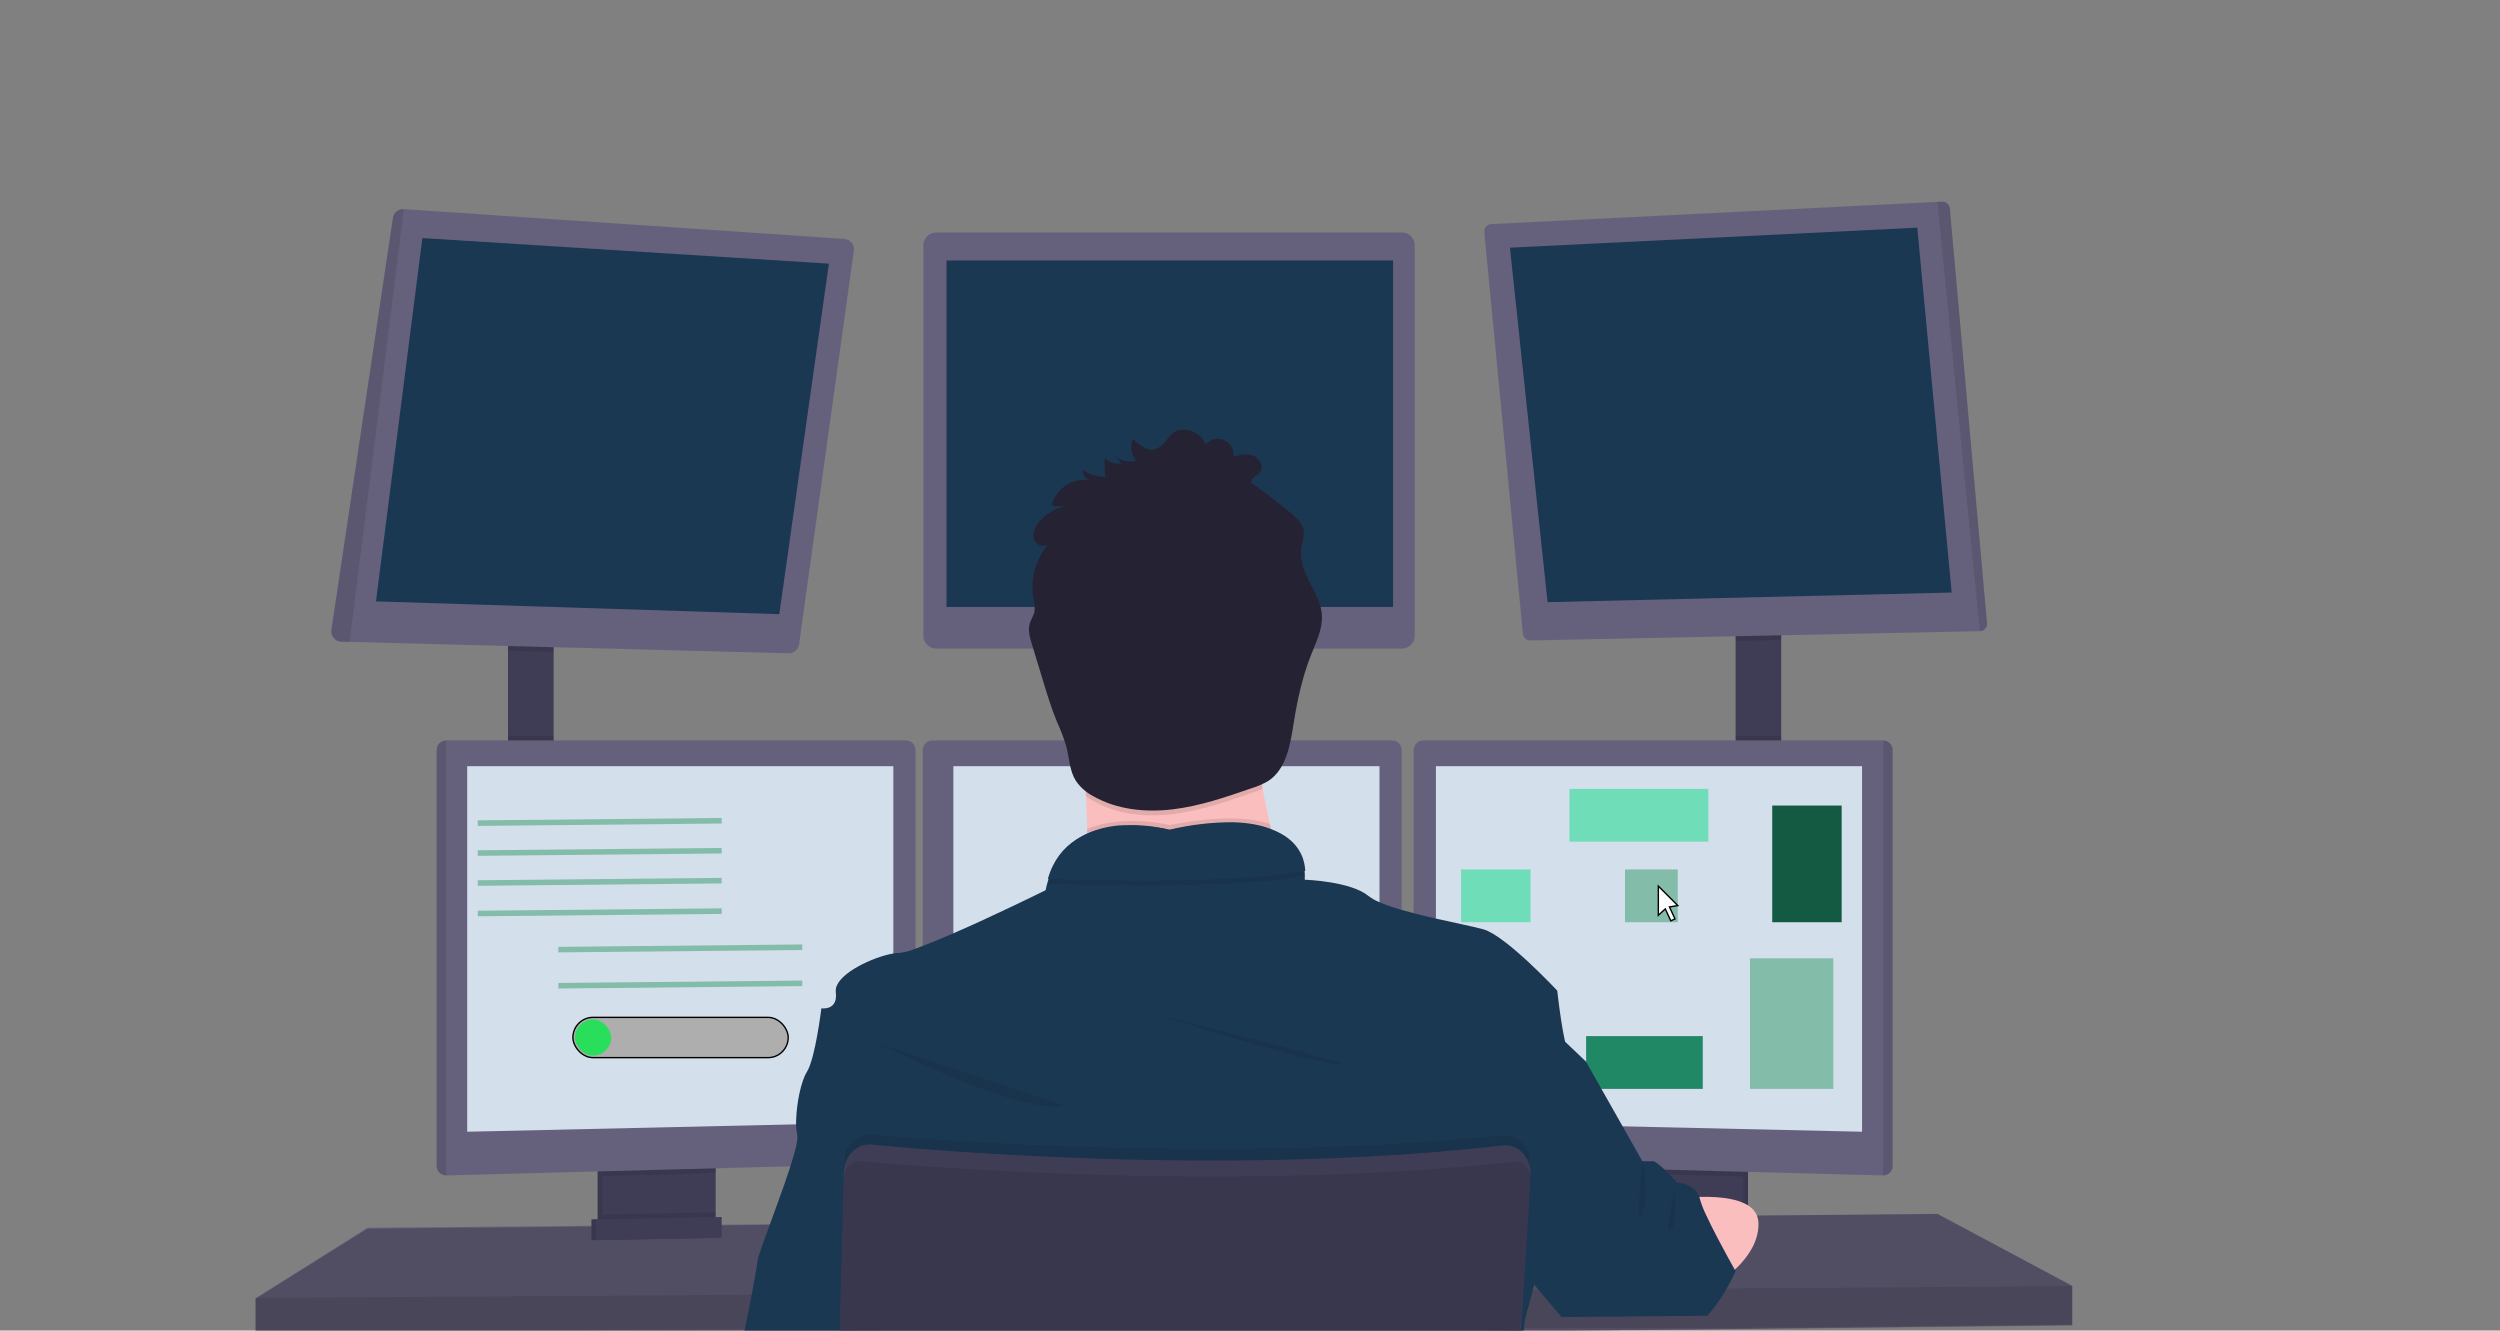 <svg width="900" height="479" viewBox="0 0 900 479" fill="none" xmlns="http://www.w3.org/2000/svg">
<rect x="0" y="0" width="900" height="479" fill="#808080" stroke="none"/>
<g id="undraw_programming_2svr 1" clip-path="url(#clip0)">
<path id="Vector" d="M199.305 229.754H182.883V279.588H199.305V229.754Z" fill="#3F3D56"/>
<path id="Vector_2" d="M641.241 227.161H624.819V279.882H641.241V227.161Z" fill="#3F3D56"/>
<path id="Vector_3" d="M746 462.856V477L616.5 478.5L615.1 478.527L563.692 478.982L562.5 479H547.449H547L454.24 477.48L302.524 478.959H302.394L263.82 479.34L263.405 479.349L92 481V467.392L132.303 441.99L213.167 441.282L214.895 441.273L215.465 441.264L217.193 441.237L256.018 440.901L257.755 440.892L258.308 440.883L260.036 440.874L272.485 440.765L272.813 440.756L303.526 440.484H303.777L543.433 438.361L549.299 438.315H549.886L554.362 438.27L586.889 437.989L588.617 437.962L590.215 437.944H591.044L601.161 437.862L603.165 437.835L605.852 437.816L614.276 437.735L627.641 437.617L629.369 437.599L632.375 437.581H632.937L697.481 437L746 462.856Z" fill="#65617D"/>
<path id="Vector_4" opacity="0.2" d="M746 463V477.216L614.751 478.573L613.351 478.602L563.467 479.116L562.275 479.135L547.113 479.281H546.664L454.5 479H303.777H298H267.5H263.82H92V467.5L132.303 442.33L213.167 441.574L214.895 441.564L215.465 441.555L217.193 441.526L256.018 441.167L257.755 441.157L258.308 441.148L260.036 441.138L272.485 441.022L272.813 441.012L303.526 440.721H303.777L543.433 438.454L549.299 438.405H549.886L554.362 438.357L586.889 438.056L588.617 438.027L590.215 438.008H591.044L601.161 437.921L603.165 437.892L605.852 437.872L614.276 437.785L627.641 437.659L629.369 437.64L632.375 437.62H632.937L697.481 437L746 463Z" fill="black"/>
<path id="Vector_5" d="M255.915 418.021V439.188C255.916 440.19 255.632 441.172 255.096 442.02C254.561 442.868 253.796 443.546 252.89 443.976C252.216 444.303 251.479 444.48 250.73 444.495L220.566 445.134C219.761 445.153 218.962 444.985 218.232 444.641C217.311 444.219 216.53 443.541 215.983 442.687C215.436 441.834 215.146 440.841 215.147 439.827V418.021H255.915Z" fill="#3F3D56"/>
<path id="Vector_6" opacity="0.1" d="M255.915 418.021V439.188C255.916 440.19 255.632 441.172 255.096 442.02C254.561 442.868 253.796 443.546 252.89 443.976C252.216 444.303 251.479 444.48 250.73 444.495L220.566 445.134C219.761 445.153 218.962 444.985 218.232 444.641C217.311 444.219 216.53 443.541 215.983 442.687C215.436 441.834 215.146 440.841 215.147 439.827V418.021H255.915Z" fill="black"/>
<path id="Vector_7" d="M257.644 418.021V439.188C257.644 440.19 257.36 441.172 256.825 442.02C256.29 442.868 255.525 443.546 254.619 443.976C253.945 444.303 253.208 444.48 252.458 444.495L222.295 445.134C221.489 445.153 220.69 444.985 219.961 444.641C219.039 444.219 218.259 443.541 217.712 442.687C217.165 441.834 216.874 440.841 216.875 439.827V418.021H257.644Z" fill="#3F3D56"/>
<path id="Vector_8" d="M629.288 418.021H588.52V445.246H629.288V418.021Z" fill="#3F3D56"/>
<path id="Vector_9" opacity="0.1" d="M629.288 418.021H588.52V445.246H629.288V418.021Z" fill="black"/>
<path id="Vector_10" d="M627.559 418.021H586.791V445.246H627.559V418.021Z" fill="#3F3D56"/>
<path id="Vector_11" opacity="0.1" d="M199.305 229.745V234.697L182.883 234.274V229.745H199.305Z" fill="black"/>
<path id="Vector_12" d="M307.393 90.232L287.661 231.975C287.536 232.88 287.081 233.708 286.385 234.299C285.688 234.891 284.798 235.205 283.884 235.181L125.892 231.085L122.893 231.007C122.371 230.994 121.857 230.872 121.385 230.648C120.914 230.424 120.495 230.102 120.155 229.705C119.816 229.308 119.564 228.844 119.417 228.343C119.269 227.842 119.228 227.315 119.298 226.798L141.449 78.417C141.592 77.498 142.074 76.665 142.801 76.085C143.527 75.504 144.445 75.216 145.373 75.279L303.935 86.014C304.447 86.043 304.947 86.179 305.403 86.412C305.86 86.644 306.264 86.969 306.588 87.365C306.913 87.761 307.152 88.221 307.291 88.714C307.429 89.207 307.464 89.724 307.393 90.232Z" fill="#65617D"/>
<path id="Vector_13" d="M152.054 85.703L135.348 216.495L280.548 221.102L298.404 94.916L152.054 85.703Z" fill="#1B3853"/>
<path id="Vector_14" d="M504.692 83.68H337.012C334.468 83.68 332.405 85.743 332.405 88.287V228.881C332.405 231.425 334.468 233.487 337.012 233.487H504.692C507.237 233.487 509.299 231.425 509.299 228.881V88.287C509.299 85.743 507.237 83.68 504.692 83.68Z" fill="#65617D"/>
<path id="Vector_15" d="M501.511 93.767H340.754V218.509H501.511V93.767Z" fill="#1B3853"/>
<path id="Vector_16" opacity="0.1" d="M641.241 227.152V230.428L624.819 230.765V227.152H641.241Z" fill="black"/>
<path id="Vector_17" d="M715.336 224.386C715.36 224.744 715.311 225.104 715.192 225.442C715.073 225.781 714.887 226.092 714.644 226.357C714.402 226.621 714.109 226.835 713.782 226.983C713.456 227.132 713.102 227.213 712.744 227.221L550.949 230.566C550.277 230.58 549.624 230.339 549.123 229.892C548.621 229.444 548.307 228.824 548.244 228.155L534.337 83.577C534.303 83.218 534.342 82.856 534.451 82.513C534.561 82.169 534.739 81.852 534.975 81.58C535.211 81.308 535.5 81.086 535.824 80.928C536.148 80.771 536.501 80.681 536.861 80.664L697.428 72.678L699.157 72.591C699.844 72.555 700.518 72.787 701.038 73.239C701.557 73.691 701.88 74.326 701.94 75.011L715.336 224.386Z" fill="#65617D"/>
<path id="Vector_18" d="M543.576 89.16L690.22 81.952L702.605 213.323L557.12 216.781L543.576 89.16Z" fill="#1B3853"/>
<path id="Vector_19" opacity="0.1" d="M715.336 224.386C715.36 224.744 715.31 225.104 715.191 225.442C715.073 225.781 714.886 226.092 714.644 226.357C714.402 226.621 714.109 226.834 713.782 226.983C713.455 227.132 713.102 227.213 712.743 227.221L697.428 72.678L699.157 72.591C699.844 72.555 700.518 72.787 701.037 73.239C701.557 73.691 701.88 74.326 701.94 75.011L715.336 224.386Z" fill="black"/>
<path id="Vector_20" opacity="0.1" d="M145.399 75.271L125.892 231.085L122.893 231.007C122.371 230.994 121.857 230.872 121.385 230.648C120.914 230.424 120.495 230.102 120.155 229.705C119.816 229.308 119.564 228.844 119.417 228.343C119.269 227.842 119.228 227.315 119.298 226.798L141.449 78.417C141.59 77.491 142.076 76.653 142.808 76.07C143.54 75.487 144.466 75.201 145.399 75.271Z" fill="black"/>
<path id="Vector_21" opacity="0.1" d="M199.305 264.826H182.883V279.588H199.305V264.826Z" fill="black"/>
<path id="Vector_22" opacity="0.1" d="M257.644 418.013V422.308L216.875 423.397V418.013H257.644Z" fill="black"/>
<path id="Vector_23" d="M329.596 269.969V415.342C329.586 416.229 329.235 417.079 328.615 417.714C327.996 418.35 327.156 418.723 326.269 418.756L160.628 423.164H160.585C159.683 423.153 158.821 422.789 158.183 422.152C157.545 421.514 157.182 420.652 157.171 419.75V269.969C157.182 269.067 157.545 268.205 158.183 267.567C158.821 266.929 159.683 266.566 160.585 266.555H326.182C327.084 266.566 327.946 266.929 328.584 267.567C329.222 268.205 329.585 269.067 329.596 269.969Z" fill="#65617D"/>
<path id="Vector_24" opacity="0.1" d="M160.628 266.555V423.164H160.585C159.683 423.153 158.821 422.789 158.183 422.152C157.545 421.514 157.182 420.652 157.171 419.75V269.969C157.182 269.067 157.545 268.205 158.183 267.567C158.821 266.929 159.683 266.566 160.585 266.555H160.628Z" fill="black"/>
<path id="Vector_25" d="M168.19 275.837H321.602V403.968L168.19 407.425V275.837Z" fill="#D4DFEC"/>
<rect id="Rectangle 18" x="206.25" y="366.25" width="77.5" height="14.5" rx="7.25" fill="#AEAEAE" stroke="black" stroke-width="0.5"/>
<rect id="progressBar" x="207" y="367" width="13" height="13" rx="6.5" fill="#29DE5B"/>
<path id="Vector_26" opacity="0.1" d="M641.241 264.826H624.819V279.882H641.241V264.826Z" fill="black"/>
<path id="Vector_27" opacity="0.1" d="M627.559 418.013V423.553L586.791 422.464V418.013H627.559Z" fill="black"/>
<path id="Vector_28" d="M681.361 269.969V419.75C681.35 420.659 680.981 421.528 680.334 422.167C679.686 422.806 678.814 423.164 677.904 423.164L512.229 418.756C511.342 418.723 510.502 418.35 509.883 417.714C509.263 417.079 508.912 416.229 508.901 415.342V269.969C508.913 269.067 509.276 268.205 509.914 267.567C510.552 266.929 511.413 266.566 512.315 266.555H677.913C678.821 266.557 679.691 266.916 680.337 267.555C680.982 268.194 681.35 269.061 681.361 269.969Z" fill="#65617D"/>
<path id="Vector_29" opacity="0.1" d="M681.361 269.969V419.75C681.35 420.659 680.98 421.528 680.333 422.167C679.686 422.806 678.813 423.164 677.904 423.164V266.555C678.813 266.555 679.686 266.913 680.333 267.552C680.98 268.191 681.35 269.059 681.361 269.969Z" fill="black"/>
<path id="Vector_30" d="M670.342 275.837H516.931V403.968L670.342 407.425V275.837Z" fill="#D4DFEC"/>
<path id="Vector_31" d="M504.614 269.969V415.342C504.604 416.229 504.253 417.079 503.633 417.714C503.014 418.35 502.174 418.723 501.287 418.756L335.646 423.164C334.737 423.164 333.864 422.806 333.217 422.167C332.57 421.528 332.2 420.659 332.189 419.75V269.969C332.2 269.067 332.563 268.205 333.201 267.567C333.839 266.929 334.701 266.566 335.603 266.555H501.2C502.102 266.566 502.964 266.929 503.602 267.567C504.24 268.205 504.603 269.067 504.614 269.969Z" fill="#65617D"/>
<path id="Vector_32" d="M343.208 275.837H496.62V403.968L343.208 407.425V275.837Z" fill="#D4DFEC"/>
<path id="Vector_33" opacity="0.1" d="M746 463V476.769L619.088 478.088H614.799H567.727H563.721H550.201H546.194H455.055H302.932H302.802L264.153 478.444L263.737 478.453L92 480V467.25L267.295 466.119H267.71L303.192 465.881H303.356L548.394 464.292H548.645L548.792 464.283H549.199L553.345 464.258H554.609L619.088 463.833L622.897 463.816L623.745 463.807L746 463Z" fill="black"/>
<path id="Vector_34" d="M421.133 279.588C445.634 279.588 465.497 259.726 465.497 235.225C465.497 210.723 445.634 190.861 421.133 190.861C396.631 190.861 376.769 210.723 376.769 235.225C376.769 259.726 396.631 279.588 421.133 279.588Z" fill="#FBBEBE"/>
<path id="cabeca" d="M465.506 325.975C465.506 325.975 379.509 336.346 387.72 325.975C390.693 322.224 391.514 311.109 391.35 298.447C391.298 294.601 391.159 290.617 390.961 286.65C390.01 267.635 387.72 249.053 387.72 249.053C387.72 249.053 462.913 213.617 454.27 241.707C450.813 253.055 451.945 268.992 454.572 283.953C455.341 288.318 456.232 292.596 457.165 296.658C459.443 306.566 462.227 316.351 465.506 325.975Z" fill="#FBBEBE"/>
<rect id="Rectangle 14" x="526" y="313" width="25" height="19" fill="#70DDB9"/>
<rect id="Rectangle 15" x="565" y="284" width="50" height="19" fill="#70DDB9"/>
<rect id="Rectangle 16" x="571" y="373" width="42" height="19" fill="#218866"/>
<rect id="Rectangle 17" x="638" y="290" width="25" height="42" fill="#145942"/>
<path id="Vector_35" opacity="0.1" d="M465.506 325.975C465.506 325.975 379.509 336.346 387.72 325.975C390.693 322.224 391.514 311.109 391.35 298.447C404.461 292.847 421.142 297.021 421.142 297.021C438.704 293.521 449.966 294.204 457.165 296.658C459.443 306.566 462.227 316.351 465.506 325.975Z" fill="black"/>
<path id="Corpo" d="M301.882 500V499.183L453.93 497.325L546.568 496.352H546.828L546.732 497.792L546.862 496.352H547.027V496.187L548.213 483.102L548.663 478.15L548.802 476.604L548.923 475.31L554.273 455.26L559.624 435.239L564.126 418.381L571 392.62C571 392.62 567.104 382.406 564.94 379.487C562.775 376.569 560.611 356.626 560.611 356.626C560.611 356.626 542.135 336.849 534.057 334.572C530.672 333.599 523.988 332.306 516.889 330.681C514.231 330.078 511.504 329.436 508.881 328.735C507.4 328.356 505.946 327.957 504.552 327.558C501.839 326.797 499.165 325.868 496.543 324.776C495.169 324.215 493.86 323.467 492.647 322.548C486.284 317.305 470.336 316.711 469.721 316.711C469.72 316.689 469.72 316.666 469.721 316.643V316.556C469.744 316.147 469.744 315.738 469.721 315.33C469.721 314.941 469.721 314.484 469.644 313.968C469.644 313.812 469.644 313.647 469.583 313.482C469.54 313.131 469.488 312.762 469.41 312.373C469.384 312.199 469.349 312.027 469.306 311.857C469.055 310.685 468.692 309.546 468.224 308.462C468.163 308.306 468.085 308.141 468.016 307.985C467.591 307.086 467.099 306.23 466.544 305.427C466.432 305.261 466.31 305.086 466.18 304.921C465.471 303.981 464.683 303.121 463.826 302.353C463.592 302.148 463.349 301.934 463.098 301.74C462.958 301.612 462.811 301.495 462.657 301.389L461.886 300.825L461.168 300.358C460.536 299.969 459.869 299.59 459.142 299.23C458.917 299.113 458.674 299.006 458.432 298.899C458.189 298.792 457.808 298.627 457.488 298.49H457.436L456.787 298.199C456.293 298.014 455.791 297.848 455.263 297.683L454.458 297.449L453.592 297.226L452.726 297.021C451.861 296.827 450.934 296.652 449.964 296.516L448.977 296.379L447.965 296.263L446.917 296.165L445.428 296.068L443.696 296C436.059 295.999 428.444 296.909 420.978 298.714C415.792 297.417 410.479 296.868 405.169 297.08H404.416L403.55 297.138H402.996L401.879 297.255C401.507 297.255 401.126 297.342 400.754 297.401C400.381 297.459 399.992 297.508 399.62 297.576L399.048 297.683C398.485 297.79 397.914 297.907 397.317 298.043C397.126 298.082 396.936 298.13 396.745 298.189C395.992 298.374 395.239 298.597 394.494 298.85C394.122 298.967 393.75 299.103 393.377 299.249C393.187 299.308 393.005 299.385 392.823 299.463L392.269 299.687L391.724 299.93L391.074 300.222C390.745 300.378 390.425 300.543 390.105 300.718C389.923 300.806 389.741 300.903 389.568 301.01C389.395 301.117 389.213 301.205 389.048 301.312C387.091 302.448 385.282 303.882 383.672 305.573L383.23 306.049L382.797 306.545C382.65 306.711 382.512 306.886 382.373 307.061C381.809 307.754 381.283 308.485 380.798 309.25C380.659 309.454 380.529 309.658 380.399 309.872C379.85 310.783 379.352 311.732 378.91 312.713C378.798 312.946 378.694 313.19 378.59 313.423C377.883 315.067 377.304 316.775 376.858 318.531C376.697 319.179 376.549 319.828 376.417 320.476C376.417 320.476 358.088 329.562 342.885 336.138C338.842 337.89 335.033 339.475 331.847 340.672C330.92 341.022 330.054 341.343 329.249 341.645C327.502 342.354 325.685 342.825 323.838 343.045C322.967 343.062 322.099 343.153 321.241 343.318C314.254 344.592 302.28 350.128 300.973 355.682C300.867 356.126 300.837 356.588 300.886 357.044C300.886 357.044 300.886 357.112 300.886 357.151C301.752 363.961 295.692 362.988 295.692 362.988C295.692 362.988 293.527 380.985 290.497 385.849C288.307 389.352 286.809 397.163 286.618 403.059C286.51 404.895 286.638 406.74 286.999 408.536C286.999 408.584 286.999 408.633 286.999 408.672C287.346 409.975 286.514 413.536 285.103 418.098C283.571 423.108 281.337 429.335 279.19 435.21C275.952 444.082 272.904 452.137 272.714 453.908C272.636 454.696 272.411 456.106 272.099 457.926C270.835 465.338 268.03 479.454 266.645 485.165C265.615 489.425 264.117 495.262 263.087 499.27C263.087 499.387 263.026 499.504 263 499.611L301.813 499.183V500H301.934H301.882Z" fill="#1B3853"/>
<path id="Corpo_2" opacity="0.1" d="M316.416 375.671C316.416 375.671 365.68 401.168 383.398 398.143L316.416 375.671Z" fill="black"/>
<path id="Corpo_3" opacity="0.1" d="M416.673 365.3C416.673 365.3 464.641 380.857 480.63 383.018C496.619 385.178 416.673 365.3 416.673 365.3Z" fill="black"/>
<path id="Corpo_4" opacity="0.1" d="M469.879 315.24C444.814 319.856 397.624 318.862 377.227 318.162C384.703 291.369 421.159 300.478 421.159 300.478C466.283 291.472 469.74 310.158 469.879 315.24Z" fill="black"/>
<path id="Corpo_5" d="M469.879 313.512C444.814 318.127 397.624 317.133 377.227 316.433C384.703 289.64 421.159 298.75 421.159 298.75C466.283 289.744 469.74 308.43 469.879 313.512Z" fill="#1B3853"/>
<path id="m&#195;&#163;o" d="M602.927 431.634C602.927 431.634 632.451 427.096 633.03 440.061C633.61 453.025 617.974 462.083 617.974 462.083L602.927 431.634Z" fill="#FBBEBE"/>
<path id="cabeca_2" opacity="0.1" d="M454.572 283.953C453.302 284.521 452.004 285.023 450.683 285.457C441.366 288.672 431.971 291.913 422.161 293.089C412.352 294.264 402.058 293.227 393.501 288.335C392.603 287.828 391.737 287.265 390.909 286.65C389.958 267.635 387.667 249.053 387.667 249.053C387.667 249.053 462.861 213.617 454.218 241.707C450.778 253.055 451.945 268.992 454.572 283.953Z" fill="black"/>
<path id="cabeca_3" d="M408.964 165.883C407.73 166.209 406.438 166.241 405.189 165.979C403.941 165.716 402.771 165.165 401.773 164.37L403.571 166.868C402.511 166.99 401.438 166.88 400.426 166.544C399.413 166.208 398.487 165.655 397.711 164.923C397.548 167.159 397.641 169.407 397.987 171.622C395.013 171.765 392.084 170.846 389.725 169.029C389.679 169.808 389.873 170.584 390.281 171.25C390.689 171.916 391.291 172.441 392.007 172.754C389.018 172.397 386.003 173.139 383.522 174.843C381.041 176.546 379.264 179.094 378.524 182.01L383.035 182.425C379.49 183.182 376.307 185.124 374.012 187.931C372.629 189.659 371.575 191.872 372.18 193.981C372.785 196.09 375.706 197.438 377.296 195.934C375.034 198.634 373.39 201.796 372.479 205.199C371.569 208.601 371.413 212.162 372.024 215.631C372.434 217.109 372.569 218.65 372.422 220.177C372.137 221.603 371.238 222.839 370.788 224.231C369.924 226.755 370.745 229.494 371.514 232.009L375.568 245.337C377.037 250.151 378.498 254.974 380.416 259.632C381.775 262.577 382.93 265.612 383.874 268.716C384.963 272.899 385.006 277.48 387.331 281.135C388.924 283.436 391.054 285.314 393.536 286.606C402.084 291.498 412.412 292.535 422.196 291.36C431.98 290.185 441.366 286.944 450.674 283.728C452.742 283.105 454.727 282.235 456.586 281.135C463.025 276.918 464.46 268.292 465.661 260.695C467.001 252.225 468.79 243.772 471.962 235.804C473.846 231.059 476.283 226.245 475.868 221.163C475.341 214.412 470 208.942 468.677 202.304C468.235 200.085 468.255 197.799 468.738 195.588C469.148 194.271 469.378 192.905 469.421 191.526C469.274 188.743 466.992 186.6 464.849 184.811C460.199 180.927 455.399 177.257 450.45 173.8C450.199 172.071 452.55 171.328 453.613 169.962C455.117 168.035 453.561 164.975 451.279 164.076C448.998 163.178 446.439 163.765 444.063 164.362C444.217 163.145 443.975 161.911 443.373 160.843C442.77 159.775 441.838 158.93 440.717 158.434C439.595 157.938 438.344 157.817 437.148 158.089C435.952 158.361 434.876 159.012 434.08 159.945C433.449 158.498 432.44 157.246 431.16 156.322C429.88 155.398 428.375 154.834 426.803 154.69C421.072 154.241 420.96 158.623 417.296 161.034C413.631 163.445 410.606 160.265 407.788 157.949C407.271 159.258 407.107 160.68 407.313 162.073C407.519 163.466 408.089 164.78 408.964 165.883Z" fill="#252333"/>
<path id="la" d="M624.819 457.563C624.819 457.563 624.05 459.395 622.633 462.048C620.489 466.13 617.878 469.95 614.854 473.431L614.621 473.681H613.221L563.317 474.14H562.124L561.977 473.967L552.297 462.48L548.65 458.15L548.503 457.969L548.192 457.606L548.019 457.398L547.794 457.13L517 443.5L519.593 432.696L521.387 418.471L521.5 418.03L524 405.498L526.5 398.5L535 389.5L551.355 363.5L570.94 382.162L584.154 405.498L591.25 418.03H595.14C595.874 418.03 597.56 419.447 599.254 421.081C599.859 421.66 600.464 422.274 600.982 422.81C602.521 424.4 603.739 425.765 603.739 425.765C603.739 425.765 610.04 425.904 611.734 430.865C611.821 431.105 611.894 431.35 611.95 431.599C612.512 433.549 613.244 435.446 614.137 437.269C615.252 439.698 616.652 442.455 618.069 445.212C620.705 450.268 623.385 455.082 624.37 456.828L624.491 457.044L624.819 457.563Z" fill="#1B3853"/>
<path id="Vector_36" opacity="0.1" d="M550.577 418.54L550.491 419.776V419.862L550.344 421.85L549.195 437.848L547.803 457.122L547.406 462.55L546.541 474.166V474.313L454.062 475.177L302.302 476.819V477.545H302.181V476.819V476.577L302.57 464.166L303.313 439.914L303.953 419.352L304.013 417.304C304.051 416.068 304.341 414.852 304.864 413.731C305.387 412.611 306.134 411.608 307.058 410.786C307.981 409.963 309.063 409.337 310.237 408.947C311.41 408.556 312.651 408.409 313.884 408.514C317.963 408.86 323.261 409.283 329.596 409.733L332.189 409.923C368.775 412.464 436.388 415.748 504.615 411.652C506.049 411.574 507.493 411.487 508.936 411.384C519.515 410.718 530.085 409.863 540.552 408.791C541.875 408.652 543.212 408.805 544.47 409.239C545.727 409.674 546.874 410.378 547.83 411.303C548.786 412.229 549.527 413.352 550.002 414.595C550.477 415.838 550.673 417.17 550.577 418.497V418.54Z" fill="black"/>
<path id="Vector_37" d="M302 486.961V486.131L454.204 484.244L546.937 483.256H547.197V483.088L548.064 469.81L548.437 463.883L549.858 441.546L550.976 423.862V423.428C551.028 422.613 550.996 421.794 550.881 420.987C550.886 420.955 550.886 420.921 550.881 420.889C550.643 419.221 550.047 417.647 549.147 416.305C548.193 414.91 546.943 413.815 545.514 413.124C544.086 412.432 542.527 412.167 540.983 412.353C530.488 413.578 519.889 414.556 509.281 415.317C507.833 415.435 506.386 415.534 504.947 415.623C436.533 420.256 368.733 416.502 332.047 413.647L329.447 413.43C323.095 412.916 317.782 412.442 313.691 412.037C311.441 411.82 309.2 412.562 307.401 414.118C305.602 415.674 304.373 417.935 303.95 420.464C303.862 420.999 303.81 421.54 303.794 422.084L303.205 443.976L302.399 471.707L302.017 485.894V486.17V487L302 486.961Z" fill="#3F3D56"/>
<path id="Vector_38" opacity="0.1" d="M550.986 424.941L549.921 439.926L548.337 462.261L547.938 467.852L547.072 480.374L547.02 480.999V481.165L546.891 482.612L546.986 481.165H546.735L454.088 482.143L302 484V483.726L302.424 469.69L303.29 442.262L303.844 424.032C303.872 422.995 304.128 421.982 304.591 421.086C305.054 420.19 305.708 419.438 306.494 418.9C307.474 418.222 308.621 417.914 309.767 418.021C311.585 418.187 313.819 418.382 316.425 418.597C320.659 418.949 325.88 419.36 331.959 419.79C343.215 420.591 357.337 421.452 373.52 422.155C418.544 424.11 479.328 424.765 537.063 419.057C539.661 418.803 542.345 418.519 544.968 418.236C546.007 418.119 547.053 418.343 547.982 418.881C548.245 419.029 548.494 419.206 548.726 419.409C549.48 420.025 550.077 420.854 550.458 421.813C550.546 422.004 550.619 422.204 550.674 422.41C550.934 423.219 551.041 424.082 550.986 424.941V424.941Z" fill="black"/>
<path id="Vector_39" opacity="0.1" d="M257.644 436.431V439.188C257.644 440.19 257.36 441.172 256.825 442.02C256.29 442.868 255.525 443.546 254.619 443.976L219.961 444.641C219.039 444.219 218.259 443.541 217.712 442.687C217.165 441.834 216.874 440.841 216.875 439.827V437.235L257.644 436.431Z" fill="black"/>
<path id="Vector_40" d="M258.077 445.601L212.917 446.465V438.972L258.077 438.107V445.601Z" fill="#3F3D56"/>
<path id="Vector_41" opacity="0.1" d="M258.077 445.601L212.917 446.465V438.972L258.077 438.107V445.601Z" fill="black"/>
<path id="Vector_42" d="M259.805 445.601L214.646 446.465V438.972L259.805 438.107V445.601Z" fill="#3F3D56"/>
<g id="Group" opacity="0.1">
<path id="Vector_43" opacity="0.1" d="M409.318 163.048C408.474 161.951 407.913 160.662 407.684 159.297C407.476 160.632 407.601 161.997 408.048 163.273C408.476 163.233 408.901 163.158 409.318 163.048Z" fill="black"/>
<path id="Vector_44" opacity="0.1" d="M398.342 168.787C398.179 167.727 398.072 166.66 398.022 165.589C398.022 166.652 398.022 167.724 398.022 168.795L398.342 168.787Z" fill="black"/>
<path id="Vector_45" opacity="0.1" d="M468.781 197.628C468.829 196.858 468.933 196.093 469.092 195.338C469.501 194.023 469.734 192.66 469.784 191.284C469.764 190.975 469.718 190.669 469.645 190.368C469.499 191.163 469.265 191.958 469.092 192.745C468.747 194.348 468.642 195.994 468.781 197.628Z" fill="black"/>
<path id="Vector_46" opacity="0.1" d="M450.804 170.922L451.746 171.604C452.54 171.03 453.283 170.388 453.967 169.686C454.292 169.236 454.494 168.709 454.551 168.156C454.609 167.604 454.521 167.047 454.295 166.54C454.209 166.737 454.099 166.923 453.967 167.093C452.904 168.458 450.553 169.21 450.804 170.922Z" fill="black"/>
<path id="Vector_47" opacity="0.1" d="M379.786 179.236C379.47 179.866 379.219 180.526 379.034 181.207C380.386 180.452 381.842 179.901 383.355 179.573L379.786 179.236Z" fill="black"/>
<path id="Vector_48" opacity="0.1" d="M391.704 169.833C391.136 169.52 390.593 169.164 390.079 168.769C390.057 169.111 390.084 169.455 390.157 169.789C390.673 169.765 391.19 169.779 391.704 169.833Z" fill="black"/>
<path id="Vector_49" opacity="0.1" d="M476.205 220.756C475.851 224.948 473.898 228.984 472.316 232.96C469.144 240.929 467.355 249.382 466.015 257.86C464.814 265.457 463.423 274.083 456.94 278.292C455.088 279.398 453.105 280.27 451.037 280.885C441.72 284.109 432.326 287.341 422.516 288.517C412.706 289.692 402.413 288.663 393.856 283.772C391.375 282.477 389.246 280.6 387.65 278.301C385.343 274.645 385.3 270.064 384.193 265.881C383.25 262.775 382.095 259.737 380.736 256.788C378.826 252.139 377.357 247.281 375.896 242.502C374.542 238.059 373.191 233.614 371.843 229.166C371.399 227.828 371.069 226.454 370.857 225.061C370.52 227.273 371.177 229.589 371.843 231.759C373.191 236.213 374.542 240.658 375.896 245.095C377.357 249.909 378.826 254.731 380.736 259.381C382.095 262.33 383.25 265.367 384.193 268.474C385.282 272.657 385.326 277.238 387.65 280.893C389.246 283.193 391.375 285.07 393.856 286.364C402.413 291.256 412.732 292.285 422.516 291.109C432.3 289.934 441.686 286.701 451.037 283.478C453.105 282.862 455.088 281.991 456.94 280.885C463.379 276.676 464.814 268.05 466.015 260.453C467.355 251.974 469.144 243.522 472.316 235.553C474.2 230.817 476.638 226.003 476.223 220.912C476.223 220.86 476.205 220.808 476.205 220.756Z" fill="black"/>
<path id="Vector_50" opacity="0.1" d="M372.759 217.412C372.759 217.412 372.759 217.351 372.759 217.316C372.915 215.792 372.78 214.253 372.361 212.779C372.189 211.831 372.076 210.872 372.024 209.91C371.925 211.737 372.038 213.57 372.361 215.372C372.5 216.046 372.655 216.729 372.759 217.412Z" fill="black"/>
<path id="Vector_51" opacity="0.1" d="M375.395 196.271C376.059 195.154 376.814 194.094 377.65 193.099C376.069 194.612 373.148 193.263 372.534 191.163C372.308 192.013 372.308 192.907 372.534 193.756C372.747 194.39 373.123 194.957 373.626 195.399C374.128 195.84 374.738 196.141 375.395 196.271Z" fill="black"/>
</g>
<path id="Corpo_6" opacity="0.1" d="M591.259 418.021C591.259 418.021 593.999 427.961 591.259 436.604C588.519 445.246 591.259 418.021 591.259 418.021Z" fill="black"/>
<path id="Corpo_7" opacity="0.1" d="M602.927 428.159C602.927 428.159 604.077 440.778 601.484 443.017C598.891 445.255 602.927 428.159 602.927 428.159Z" fill="black"/>
<path id="Vector_52" d="M171.984 296.33L259.805 295.465" stroke="#83BCA9" stroke-width="2" stroke-miterlimit="10"/>
<path id="Vector_53" d="M171.984 307.107L259.805 306.252" stroke="#83BCA9" stroke-width="2" stroke-miterlimit="10"/>
<path id="Vector_54" d="M171.984 317.894L259.805 317.029" stroke="#83BCA9" stroke-width="2" stroke-miterlimit="10"/>
<path id="Vector_55" d="M172 328.864L259.82 328" stroke="#83BCA9" stroke-width="2" stroke-miterlimit="10"/>
<path id="Vector_56" d="M201 341.864L288.82 341" stroke="#83BCA9" stroke-width="2" stroke-miterlimit="10"/>
<path id="Vector_57" d="M201 354.864L288.82 354" stroke="#83BCA9" stroke-width="2" stroke-miterlimit="10"/>
<rect id="Rectangle 12" x="585" y="313" width="19" height="19" fill="#83BCA9"/>
<rect id="Rectangle 13" x="630" y="345" width="30" height="47" fill="#83BCA9"/>
<path id="mouse" d="M597 319V329.5L599.5 327.2L601.5 331.5L603 330.8L601 326.5L604 326L597 319Z" fill="white" stroke="black" stroke-width="0.5"/>
</g>
<defs>
<clipPath id="clip0">
<rect width="900" height="478.962" fill="white"/>
</clipPath>
</defs>
</svg>
